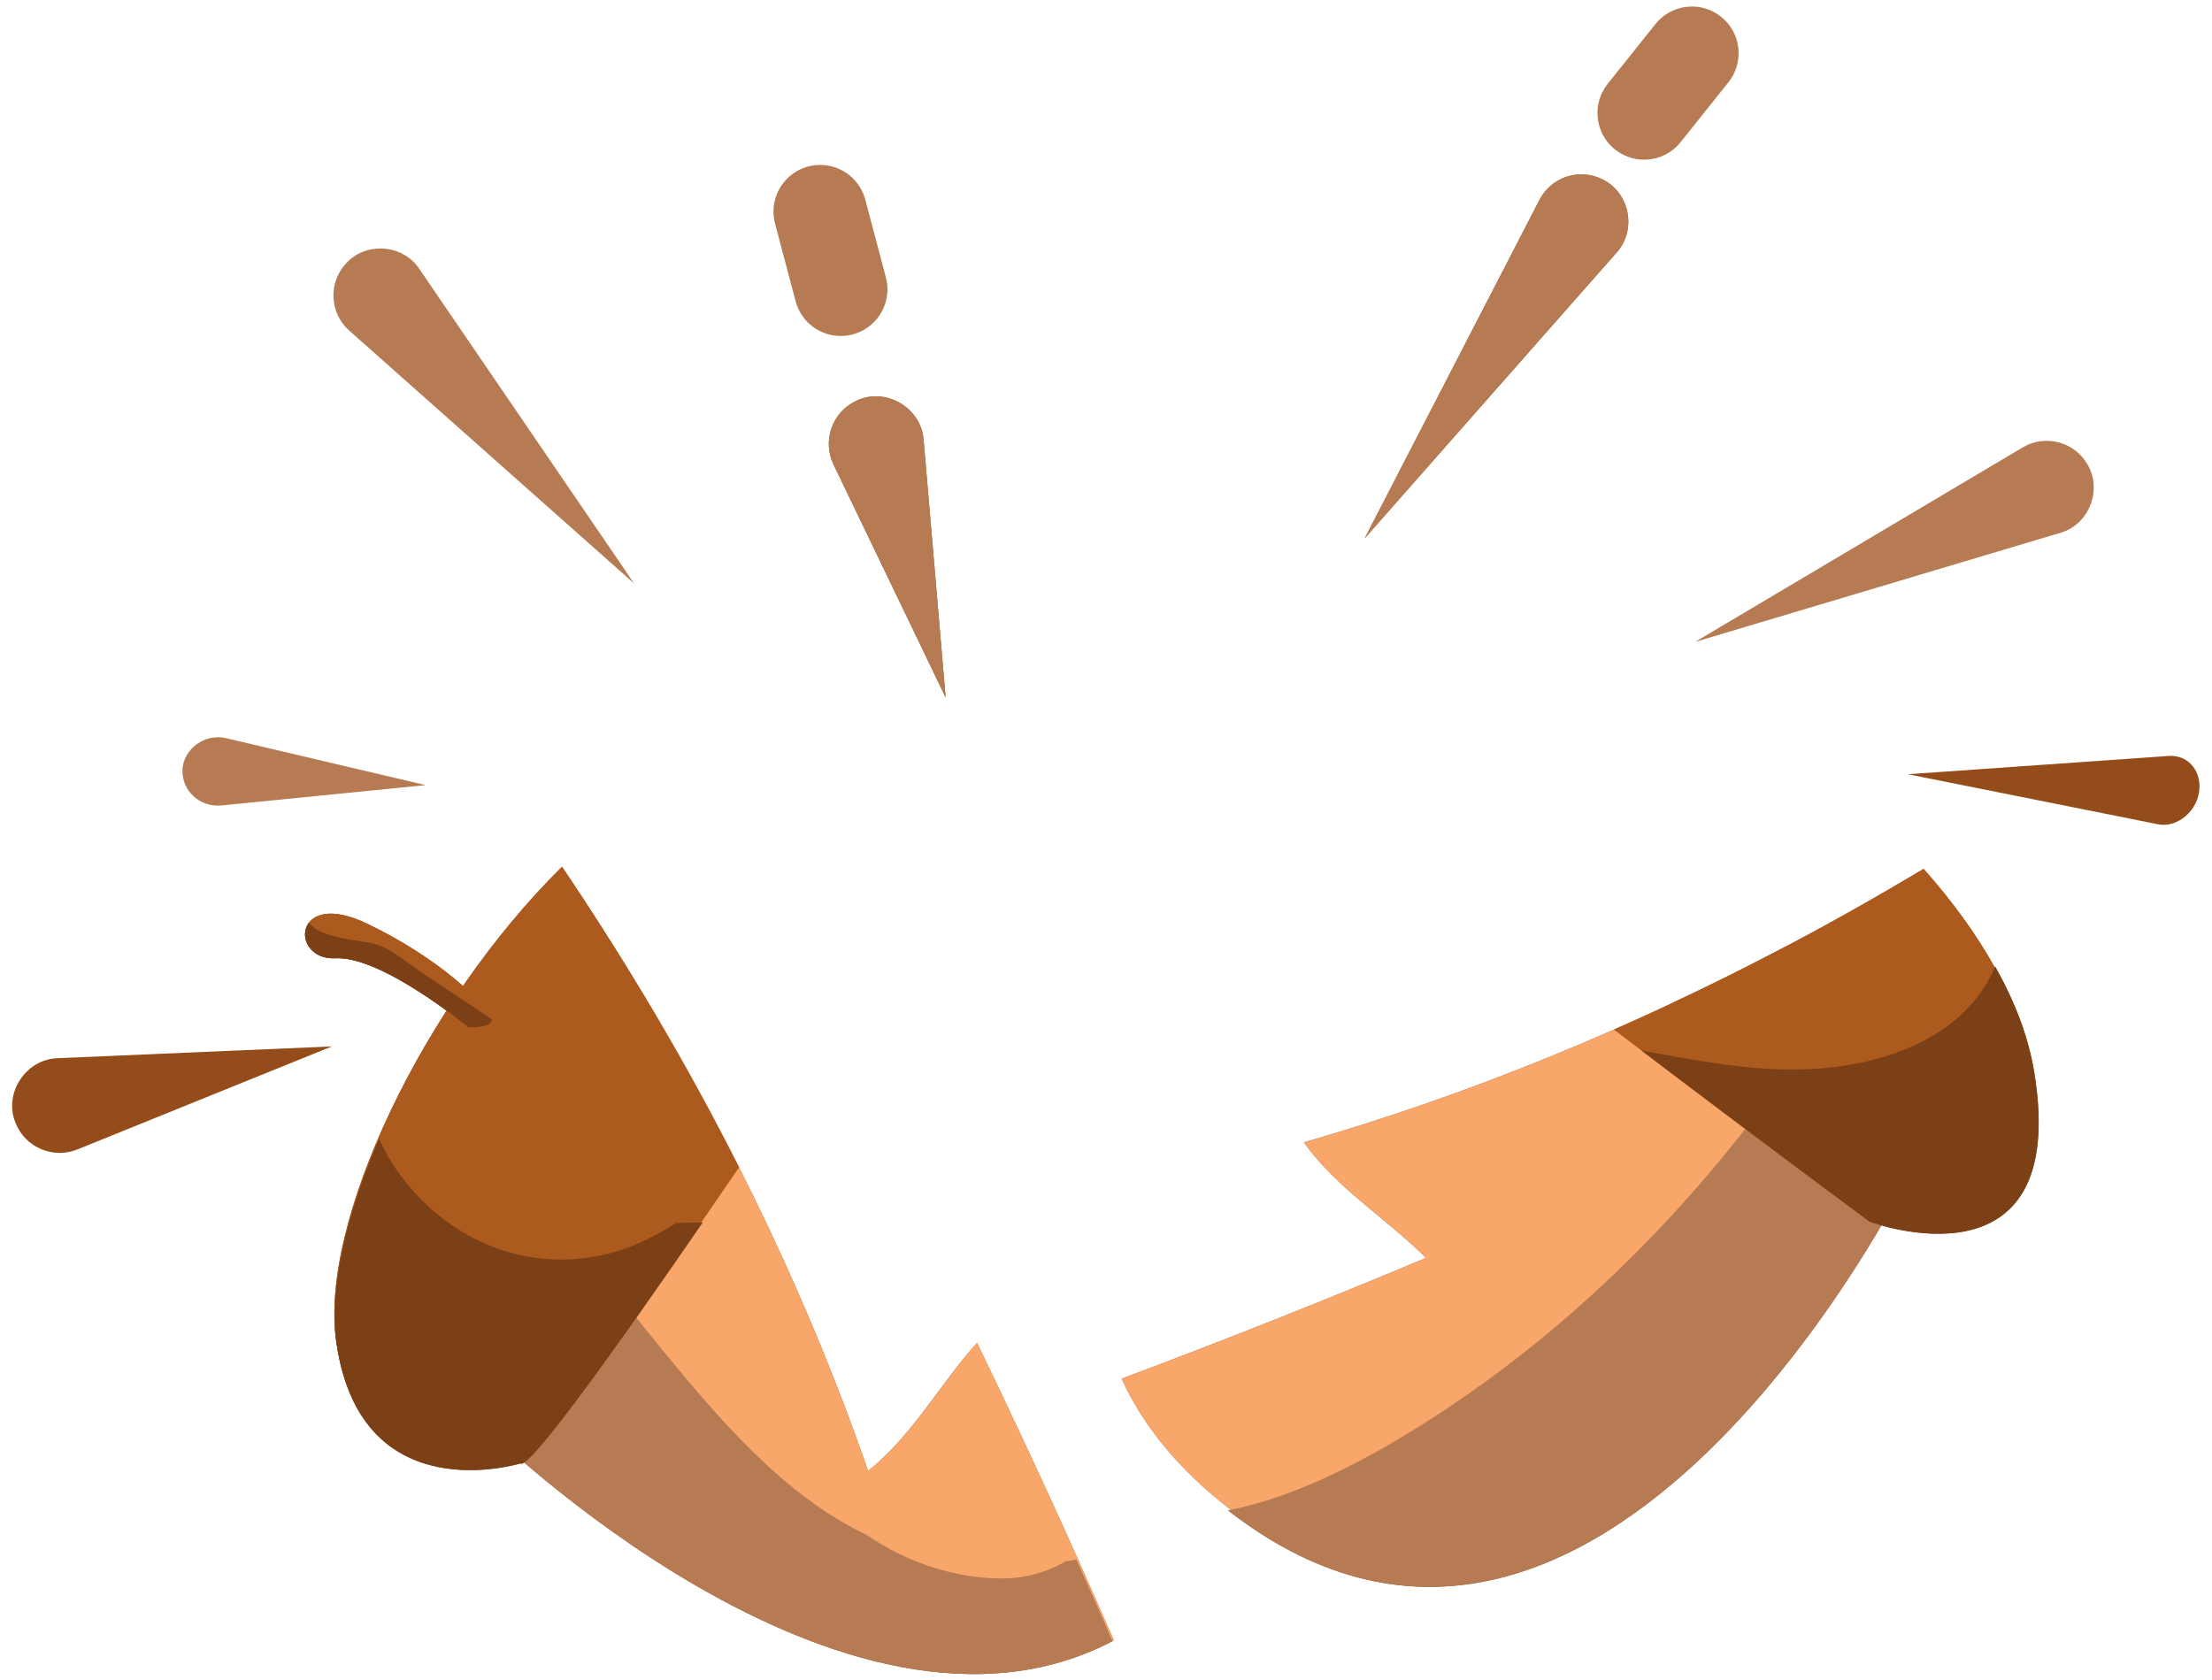 <svg width="291" height="221" viewBox="0 0 291 221" fill="none" xmlns="http://www.w3.org/2000/svg">
<path d="M250.878 154.722C250.878 154.722 247.537 139.05 234.917 124.544C214.761 135.175 193.635 143.92 171.538 150.307C175.88 156.387 182.396 160.293 187.604 165.507C174.284 171.095 160.957 176.389 147.557 181.394C150.32 187.437 154.908 193.247 161.854 198.584C210.493 235.929 250.878 154.722 250.878 154.722Z" fill="#944D1A"/>
<path d="M235.862 140.1C223.408 157.836 208.233 173.472 190.122 185.466C182.507 190.508 171.925 196.717 161.553 198.725C161.657 198.805 161.755 198.891 161.866 198.97C210.505 236.316 250.89 155.109 250.89 155.109C250.89 155.109 248.624 144.516 240.806 132.688C239.209 135.193 237.57 137.668 235.862 140.1Z" fill="#944D1A"/>
<path d="M250.878 154.722C250.878 154.722 247.537 139.05 234.917 124.544C229.93 127.173 224.888 129.684 219.784 132.073C224.728 135.875 229.488 139.959 234.063 144.123C237.465 144.172 240.671 145.916 242.679 149.122C245.48 153.58 243.588 160.458 238.896 162.847C238.853 162.872 238.81 162.897 238.767 162.915C238.835 163.105 238.896 163.296 238.951 163.492C239.903 167.128 237.613 171.722 233.713 172.452C230.74 173.011 228.253 173.939 226.503 176.309C224.396 179.159 223.617 182.788 222.941 186.184C222.167 190.09 217.641 192.381 213.981 191.423C211.463 190.766 209.737 188.917 208.994 186.676C207.557 187.456 206.089 188.156 204.591 188.801C204.308 189.249 203.958 189.685 203.547 190.102C195.907 197.902 186.922 204.215 176.685 206.58C218.433 219.937 250.878 154.716 250.878 154.716V154.722Z" fill="#944D1A"/>
<path d="M267.379 140.825C265.906 131.859 260.495 122.69 253.058 114.319C239.916 122.205 226.337 129.304 212.323 135.47C229.328 148.446 245.75 160.594 245.75 160.594C245.75 160.594 272.256 170.463 267.379 140.831V140.825Z" fill="#944D1A"/>
<path d="M267.594 140.984C266.839 136.385 265.04 131.736 262.473 127.167C262.276 127.633 262.055 128.1 261.809 128.573C257.259 137.146 246.812 140.315 237.76 140.683C230.433 140.978 223.138 139.535 215.934 138.215C231.662 150.172 245.971 160.753 245.971 160.753C245.971 160.753 272.477 170.622 267.601 140.991L267.594 140.984Z" fill="#944D1A"/>
<path d="M114.21 193.536C106.662 171.808 96.805 151.179 85.112 131.619C73.53 142.833 63.108 160.514 63.955 187.646C63.955 187.646 111.176 234.338 146.525 215.829C140.814 202.711 134.82 189.691 128.531 176.684C123.606 182.162 120.05 188.874 114.21 193.536Z" fill="#944D1A"/>
<path d="M140.187 205.413C137.792 206.85 134.998 207.636 132.148 207.679C126.013 207.777 119.38 205.665 114.105 202.005C103.247 196.846 94.785 186.952 87.188 177.667C80.856 169.941 74.273 161.619 70.275 152.481C65.994 161.933 63.341 173.546 63.789 187.744C63.789 187.744 111.01 234.437 146.359 215.927C144.799 212.34 143.209 208.766 141.606 205.192C141.139 205.302 140.666 205.376 140.187 205.407V205.413Z" fill="#944D1A"/>
<path d="M44.236 176.518C47.466 198.829 68.432 192.307 68.432 192.307C69.605 193.413 83.902 173.128 97.223 153.599C90.32 139.928 82.508 126.749 73.935 114.043C55.56 132.203 41.976 160.95 44.23 176.512L44.236 176.518Z" fill="#944D1A"/>
<path d="M88.981 160.895C85.825 162.934 82.422 164.506 78.774 165.23C68.451 167.288 58.563 162.786 52.483 154.354C51.458 152.929 50.598 151.419 49.88 149.84C45.47 160.035 43.259 169.732 44.279 176.751C47.509 199.063 68.475 192.541 68.475 192.541C69.507 193.517 80.715 177.906 92.469 160.827C91.303 160.882 90.136 160.901 88.981 160.889V160.895Z" fill="#944D1A"/>
<path d="M61.597 135.15C61.597 135.15 65.521 135.378 64.563 133.689C63.605 132 58.078 126.209 48.258 121.511C38.438 116.812 38.082 126.399 44.15 126.08C50.217 125.76 61.591 135.15 61.591 135.15H61.597Z" fill="#944D1A"/>
<path d="M61.597 135.15C61.597 135.15 64.821 135.334 64.698 134.1C60.971 131.558 57.132 129.175 53.466 126.534C52.06 125.527 50.739 124.501 49.02 124.139C46.68 123.641 44.69 123.574 42.399 122.677C41.699 122.401 41.11 121.959 40.643 121.406C39.304 123.175 40.667 126.264 44.156 126.073C50.23 125.748 61.597 135.144 61.597 135.144V135.15Z" fill="#944D1A"/>
<path d="M212.679 33.217L179.541 70.82L202.534 26.29C204.1 23.256 207.833 22.064 210.873 23.631C214.429 25.405 215.326 30.282 212.679 33.217Z" fill="#944D1A"/>
<path d="M283.869 108.448L251 101.867L285.332 99.461C287.671 99.296 289.474 101.189 289.351 103.691C289.248 106.592 286.454 109.007 283.867 108.452L283.869 108.448Z" fill="#944D1A"/>
<path d="M7.577 139.229L43.661 137.681L10.184 151.235C6.997 152.529 3.36 150.986 2.066 147.799C0.402 143.908 3.372 139.346 7.578 139.234L7.577 139.229Z" fill="#944D1A"/>
<path d="M121.505 57.874L124.404 91.768L109.653 61.111C108.16 58.003 109.462 54.269 112.57 52.777C116.396 50.836 121.211 53.618 121.499 57.868L121.505 57.874Z" fill="#944D1A"/>
<path d="M250.878 154.722C250.878 154.722 247.537 139.05 234.917 124.544C214.761 135.175 193.635 143.92 171.539 150.307C175.881 156.387 182.396 160.293 187.604 165.507C174.284 171.095 160.957 176.389 147.557 181.394C150.32 187.437 154.908 193.247 161.854 198.584C210.493 235.929 250.878 154.722 250.878 154.722Z" fill="#F9A66B"/>
<path d="M235.862 140.1C223.408 157.836 208.233 173.472 190.122 185.466C182.507 190.508 171.925 196.717 161.553 198.725C161.657 198.805 161.755 198.891 161.866 198.97C210.505 236.316 250.89 155.109 250.89 155.109C250.89 155.109 248.624 144.516 240.806 132.688C239.209 135.193 237.57 137.668 235.862 140.1Z" fill="#B77B53"/>
<path d="M250.878 154.722C250.878 154.722 247.537 139.05 234.917 124.544C229.93 127.173 224.888 129.684 219.784 132.073C224.728 135.875 229.488 139.959 234.063 144.123C237.465 144.172 240.671 145.916 242.679 149.122C245.48 153.58 243.588 160.458 238.896 162.847C238.853 162.872 238.81 162.897 238.767 162.915C238.835 163.105 238.896 163.296 238.951 163.492C239.903 167.128 237.613 171.722 233.713 172.452C230.74 173.011 228.253 173.939 226.503 176.309C224.396 179.159 223.617 182.788 222.941 186.184C222.167 190.09 217.641 192.381 213.981 191.423C211.463 190.766 209.737 188.917 208.994 186.676C207.557 187.456 206.089 188.156 204.591 188.801C204.308 189.249 203.958 189.685 203.547 190.102C195.907 197.902 186.922 204.215 176.685 206.58C218.433 219.937 250.878 154.716 250.878 154.716V154.722Z" fill="#B77B53"/>
<path d="M267.379 140.825C265.906 131.859 260.495 122.69 253.058 114.319C239.916 122.205 226.337 129.304 212.323 135.47C229.328 148.446 245.75 160.594 245.75 160.594C245.75 160.594 272.256 170.463 267.379 140.831V140.825Z" fill="#AD5A1E"/>
<path d="M267.594 140.984C266.839 136.385 265.04 131.736 262.473 127.167C262.276 127.633 262.055 128.1 261.809 128.573C257.259 137.146 246.812 140.315 237.76 140.683C230.433 140.978 223.138 139.535 215.934 138.215C231.662 150.172 245.971 160.753 245.971 160.753C245.971 160.753 272.477 170.622 267.601 140.991L267.594 140.984Z" fill="#7C4016"/>
<path d="M114.21 193.536C106.662 171.808 96.805 151.179 85.112 131.619C73.53 142.833 63.108 160.514 63.955 187.646C63.955 187.646 111.176 234.338 146.525 215.829C140.814 202.711 134.82 189.691 128.531 176.684C123.606 182.162 120.05 188.874 114.21 193.536Z" fill="#F9A66B"/>
<path d="M140.187 205.413C137.792 206.85 134.998 207.636 132.148 207.679C126.013 207.777 119.38 205.665 114.105 202.005C103.247 196.846 94.785 186.952 87.188 177.667C80.856 169.941 74.273 161.619 70.275 152.481C65.994 161.933 63.341 173.546 63.789 187.744C63.789 187.744 111.01 234.437 146.359 215.927C144.799 212.34 143.209 208.766 141.606 205.192C141.139 205.302 140.666 205.376 140.187 205.407V205.413Z" fill="#B77B53"/>
<path d="M44.236 176.518C47.466 198.829 68.432 192.307 68.432 192.307C69.605 193.413 83.902 173.128 97.223 153.599C90.32 139.928 82.508 126.749 73.935 114.043C55.56 132.203 41.976 160.95 44.23 176.512L44.236 176.518Z" fill="#AD5A1E"/>
<path d="M88.981 160.895C85.825 162.934 82.422 164.506 78.774 165.23C68.451 167.288 58.563 162.786 52.483 154.354C51.458 152.929 50.598 151.419 49.88 149.84C45.47 160.035 43.259 169.732 44.279 176.751C47.509 199.063 68.475 192.541 68.475 192.541C69.507 193.517 80.715 177.906 92.469 160.827C91.303 160.882 90.136 160.901 88.981 160.889V160.895Z" fill="#7C4016"/>
<path d="M61.597 135.15C61.597 135.15 65.521 135.378 64.563 133.689C63.605 132 58.078 126.209 48.258 121.511C38.438 116.812 38.082 126.399 44.15 126.08C50.217 125.76 61.591 135.15 61.591 135.15H61.597Z" fill="#AD5A1E"/>
<path d="M61.597 135.15C61.597 135.15 64.821 135.334 64.698 134.1C60.971 131.558 57.132 129.175 53.466 126.534C52.06 125.527 50.739 124.501 49.02 124.139C46.68 123.641 44.69 123.574 42.399 122.677C41.699 122.401 41.11 121.959 40.643 121.406C39.304 123.175 40.667 126.264 44.156 126.073C50.23 125.748 61.597 135.144 61.597 135.144V135.15Z" fill="#7C4016"/>
<path d="M55.166 35.382L83.425 76.773L45.944 43.5C43.388 41.23 43.158 37.32 45.428 34.763C48.02 31.754 52.972 32.085 55.166 35.382Z" fill="#B77B53"/>
<path d="M212.679 33.217L179.541 70.82L202.534 26.29C204.1 23.256 207.833 22.064 210.873 23.631C214.429 25.405 215.326 30.282 212.679 33.217Z" fill="#B77B53"/>
<path d="M271.025 70.113L223 84.459L266.093 58.868C269.029 57.124 272.83 58.089 274.575 61.03C276.65 64.414 274.832 69.032 271.025 70.119V70.113Z" fill="#B77B53"/>
<path d="M29.771 97.132L56 103.3L29.146 105.976C26.59 106.233 24.299 104.434 24.033 101.966C23.647 98.936 26.727 96.371 29.771 97.137V97.132Z" fill="#B77B53"/>
<path d="M121.505 57.874L124.404 91.768L109.653 61.111C108.16 58.003 109.462 54.269 112.57 52.777C116.396 50.836 121.211 53.618 121.499 57.868L121.505 57.874Z" fill="#B77B53"/>
<path d="M107.896 27.843L110.605 38.063" stroke="#B77B53" stroke-width="12.283" stroke-miterlimit="10" stroke-linecap="round"/>
<path d="M222.579 7L216.296 14.867" stroke="#B77B53" stroke-width="12.283" stroke-miterlimit="10" stroke-linecap="round"/>
</svg>
